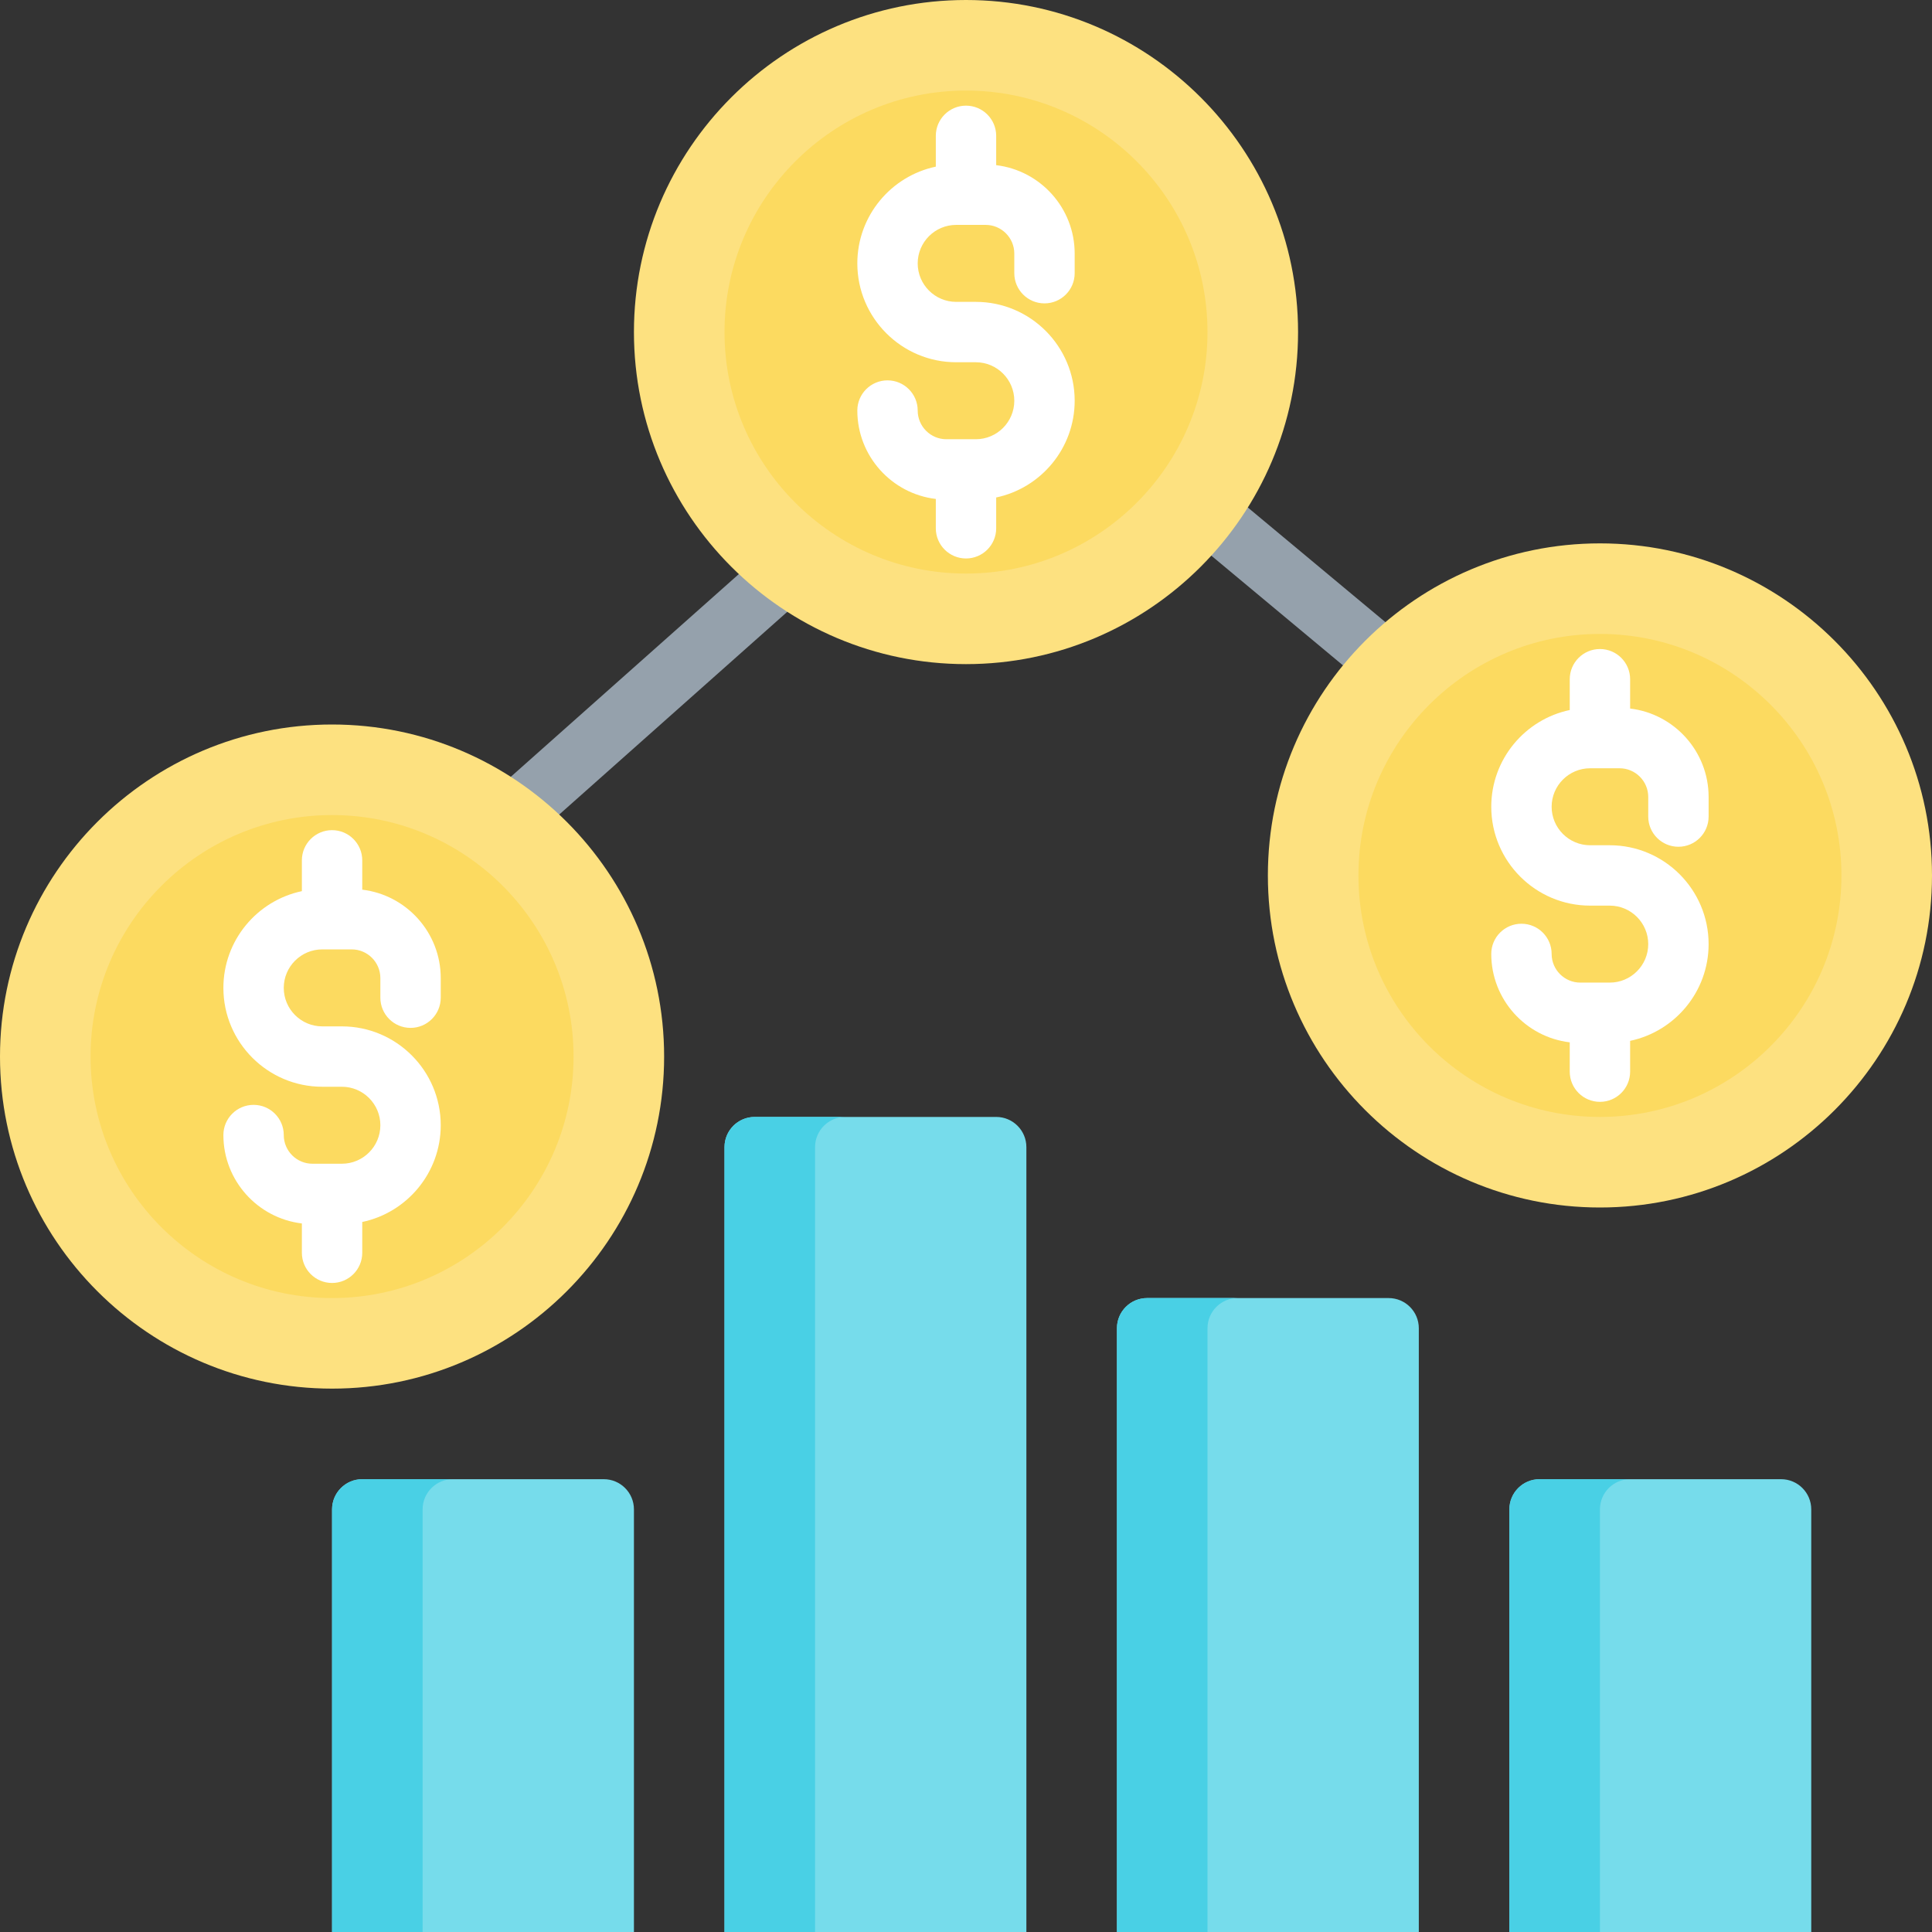 <?xml version="1.0" encoding="iso-8859-1"?>
<!-- Generator: Adobe Illustrator 19.0.0, SVG Export Plug-In . SVG Version: 6.00 Build 0)  -->
<svg version="1.1" id="Capa_1" xmlns="http://www.w3.org/2000/svg" xmlns:xlink="http://www.w3.org/1999/xlink" x="0px" y="0px"
	 viewBox="0 0 512 512" style="enable-background:new 0 0 512 512;" xml:space="preserve">
<rect x="0" y="0" width="512" height="512" fill="#333333" stroke="none"/>
<g>
	<path style="fill:#95A1AC;" d="M136.003,224c-2.206,0-4.401-0.907-5.982-2.686c-2.935-3.302-2.638-8.358,0.665-11.294l72-64
		c3.302-2.937,8.358-2.638,11.294,0.665c2.935,3.302,2.638,8.358-0.665,11.294l-72,64C139.791,223.334,137.893,224,136.003,224z"/>
	<path style="fill:#95A1AC;" d="M367.996,184c-1.807,0-3.622-0.607-5.117-1.854l-48-40c-3.395-2.828-3.854-7.873-1.024-11.267
		c2.828-3.396,7.875-3.854,11.267-1.024l48,40c3.395,2.828,3.854,7.873,1.024,11.267C372.563,183.02,370.288,184,367.996,184z"/>
</g>
<path style="fill:#FDE180;" d="M88,192c-48.523,0-88,39.477-88,88s39.477,88,88,88s88-39.477,88-88S136.523,192,88,192z"/>
<path style="fill:#FCDA60;" d="M88,216c-35.29,0-64,28.71-64,64s28.71,64,64,64s64-28.71,64-64S123.29,216,88,216z"/>
<path style="fill:#FFFFFF;" d="M108.8,272.4c4.418,0,8-3.582,8-8v-5.2c0-12.066-9.103-22.039-20.8-23.429V228c0-4.418-3.582-8-8-8
	s-8,3.582-8,8v8.162c-11.865,2.496-20.8,13.042-20.8,25.638c0,14.447,11.753,26.2,26.2,26.2h5.2c5.624,0,10.2,4.576,10.2,10.2
	s-4.576,10.2-10.2,10.2h-7.8c-4.19,0-7.6-3.409-7.6-7.601c0-4.418-3.582-8-8-8s-8,3.582-8,8c0,12.066,9.103,22.039,20.8,23.429V332
	c0,4.418,3.582,8,8,8s8-3.582,8-8v-8.162c11.865-2.496,20.8-13.042,20.8-25.638c0-14.447-11.753-26.2-26.2-26.2h-5.2
	c-5.624,0-10.2-4.576-10.2-10.2s4.576-10.2,10.2-10.2h7.8c4.19,0,7.6,3.409,7.6,7.601v5.2C100.8,268.818,104.381,272.4,108.8,272.4z
	"/>
<path style="fill:#FDE180;" d="M256,0c-48.523,0-88,39.477-88,88s39.477,88,88,88s88-39.477,88-88S304.523,0,256,0z"/>
<path style="fill:#FCDA60;" d="M256,24c-35.29,0-64,28.71-64,64s28.71,64,64,64s64-28.71,64-64S291.29,24,256,24z"/>
<path style="fill:#FFFFFF;" d="M276.8,80.4c4.418,0,8-3.582,8-8v-5.2c0-12.066-9.103-22.039-20.8-23.429V36c0-4.418-3.582-8-8-8
	s-8,3.582-8,8v8.162c-11.865,2.496-20.8,13.042-20.8,25.638c0,14.447,11.753,26.2,26.2,26.2h5.2c5.624,0,10.2,4.576,10.2,10.2
	s-4.576,10.2-10.2,10.2h-7.8c-4.19,0-7.6-3.409-7.6-7.601c0-4.418-3.582-8-8-8s-8,3.582-8,8c0,12.066,9.103,22.039,20.8,23.429V140
	c0,4.418,3.582,8,8,8s8-3.582,8-8v-8.162c11.865-2.496,20.8-13.042,20.8-25.638c0-14.447-11.753-26.2-26.2-26.2h-5.2
	c-5.624,0-10.2-4.576-10.2-10.2s4.576-10.2,10.2-10.2h7.8c4.19,0,7.6,3.409,7.6,7.601v5.2C268.8,76.818,272.382,80.4,276.8,80.4z"/>
<path style="fill:#FDE180;" d="M424,144c-48.523,0-88,39.477-88,88s39.477,88,88,88s88-39.477,88-88S472.523,144,424,144z"/>
<path style="fill:#FCDA60;" d="M424,168c-35.29,0-64,28.71-64,64s28.71,64,64,64s64-28.71,64-64S459.29,168,424,168z"/>
<path style="fill:#FFFFFF;" d="M444.8,224.4c4.418,0,8-3.582,8-8v-5.2c0-12.066-9.103-22.039-20.8-23.429V180c0-4.418-3.582-8-8-8
	s-8,3.582-8,8v8.162c-11.865,2.496-20.8,13.042-20.8,25.638c0,14.447,11.753,26.2,26.2,26.2h5.199c5.624,0,10.2,4.576,10.2,10.2
	s-4.576,10.2-10.2,10.2h-7.8c-4.19,0-7.6-3.409-7.6-7.601c0-4.418-3.582-8-8-8s-8,3.582-8,8c0,12.066,9.103,22.039,20.8,23.429V284
	c0,4.418,3.582,8,8,8s8-3.582,8-8v-8.162c11.865-2.496,20.8-13.042,20.8-25.638c0-14.447-11.753-26.2-26.2-26.2H421.4
	c-5.624,0-10.2-4.576-10.2-10.2s4.576-10.2,10.2-10.2h7.8c4.19,0,7.6,3.409,7.6,7.601v5.2C436.8,220.818,440.382,224.4,444.8,224.4z
	"/>
<path style="fill:#76DCEB;" d="M160,392H96c-4.418,0-8,3.582-8,8v112h80V400C168,395.582,164.418,392,160,392z"/>
<path style="fill:#49D0E5;" d="M120,392H96c-4.418,0-8,3.582-8,8v112h24V400C112,395.582,115.582,392,120,392z"/>
<path style="fill:#76DCEB;" d="M472,392h-64c-4.418,0-8,3.582-8,8v112h80V400C480,395.582,476.418,392,472,392z"/>
<path style="fill:#49D0E5;" d="M432,392h-24c-4.418,0-8,3.582-8,8v112h24V400C424,395.582,427.582,392,432,392z"/>
<path style="fill:#76DCEB;" d="M264,296h-64c-4.418,0-8,3.582-8,8v208h80V304C272,299.582,268.418,296,264,296z"/>
<path style="fill:#49D0E5;" d="M224,296h-24c-4.418,0-8,3.582-8,8v208h24V304C216,299.582,219.582,296,224,296z"/>
<path style="fill:#76DCEB;" d="M368,344h-64c-4.418,0-8,3.582-8,8v160h80V352C376,347.582,372.418,344,368,344z"/>
<path style="fill:#49D0E5;" d="M328,344h-24c-4.418,0-8,3.582-8,8v160h24V352C320,347.582,323.582,344,328,344z"/>
<g>
</g>
<g>
</g>
<g>
</g>
<g>
</g>
<g>
</g>
<g>
</g>
<g>
</g>
<g>
</g>
<g>
</g>
<g>
</g>
<g>
</g>
<g>
</g>
<g>
</g>
<g>
</g>
<g>
</g>
</svg>
